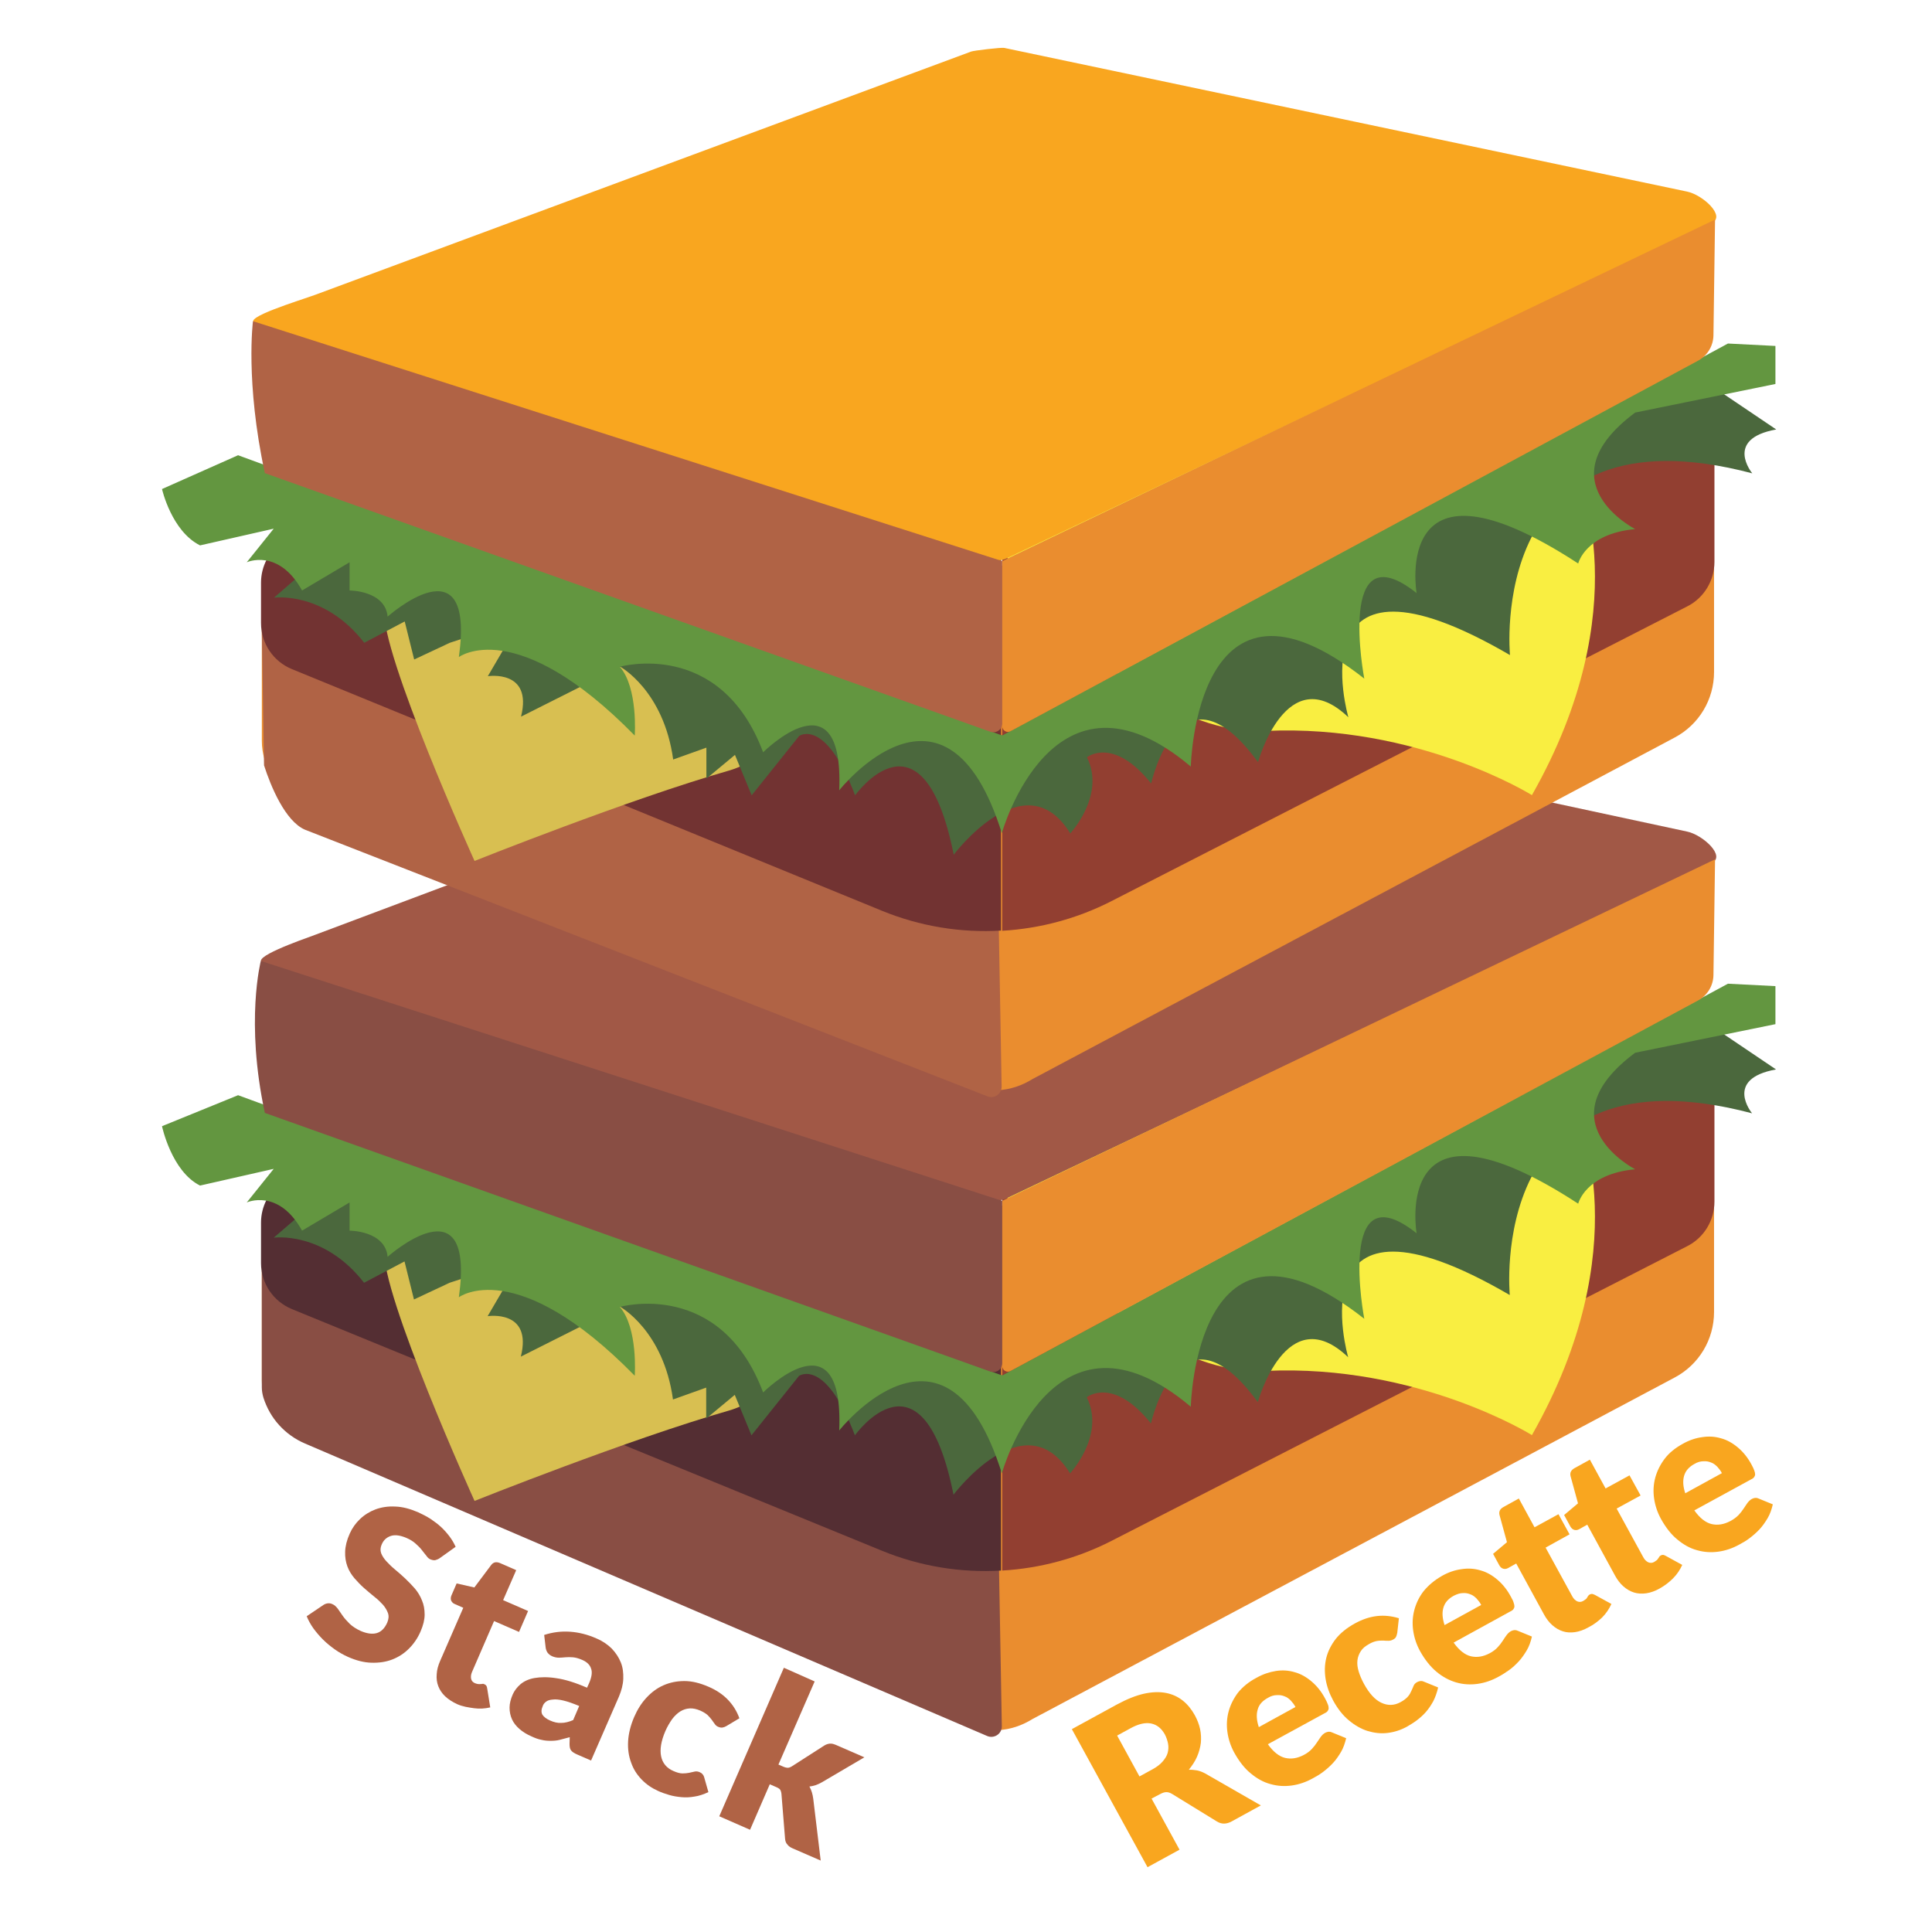 <?xml version="1.0" encoding="utf-8"?>
<!-- Generator: Adobe Illustrator 23.0.0, SVG Export Plug-In . SVG Version: 6.00 Build 0)  -->
<svg version="1.1" xmlns="http://www.w3.org/2000/svg" xmlns:xlink="http://www.w3.org/1999/xlink" x="0px" y="0px"
	 viewBox="0 0 96 96" style="enable-background:new 0 0 96 96;" xml:space="preserve">
<style type="text/css">
	.st0{fill:#EA8D2F;}
	.st1{fill:#894E44;}
	.st2{fill:#542E33;}
	.st3{fill:#923F31;}
	.st4{fill:#D8BF51;}
	.st5{fill:#F9EE41;}
	.st6{fill:#4B683D;}
	.st7{fill:#639640;}
	.st8{fill:#A15846;}
	.st9{fill:#B06345;}
	.st10{fill:#723332;}
	.st11{fill:#F9A61F;}
</style>
<g id="Sandwich_x5F_bottom">
	<g id="Bread_x5F_Bottom">
		<polyline class="st0" points="85.17,58.08 49.64,77.61 13.01,61.81 		"/>
		<path class="st0" d="M85.17,58.08v7.11c0,1.37-0.75,2.62-1.96,3.26L51.3,85.42c-1.06,0.66-2.3,0.74-3.4,0.21L14.98,71.58
			c-1.19-0.51-1.97-1.68-1.97-2.98v-6.79"/>
		<path class="st0" d="M13.01,61.81"/>
	</g>
	<g id="Ham">
		<path class="st1" d="M49.78,85.77l-0.14-7.86L13.01,63.17v5.77c0,0.17,0.03,0.34,0.08,0.51h0c0.33,1.03,1.08,1.86,2.07,2.28
			l33.89,14.53C49.4,86.41,49.79,86.15,49.78,85.77z"/>
		<g>
			<path class="st2" d="M49.39,35.49c-0.8-0.36-1.73-0.28-2.45,0.22L14.03,58.72c-0.66,0.46-1.06,1.22-1.06,2.03v2.01
				c0,1.01,0.61,1.91,1.54,2.29l29.3,12c1.9,0.78,3.93,1.11,5.93,0.99v-42.4L49.39,35.49z"/>
			<path class="st3" d="M83.73,51.13L49.8,35.64v42.4c1.87-0.11,3.72-0.6,5.42-1.47l28.62-14.65c0.83-0.42,1.35-1.28,1.35-2.21
				v-6.33C85.18,52.41,84.62,51.53,83.73,51.13z"/>
		</g>
	</g>
	<g id="Cheese">
		<g id="Shade">
			<g>
				<path class="st4" d="M19.09,62.06c-0.18,2.22,4.49,12.52,4.49,12.52s7.68-3.07,12.64-4.49c4.4-1.26,6.01-9.75,6.32-11.65
					l-2.04-8.39C32.45,53.92,19.22,60.51,19.09,62.06z"/>
				<path class="st5" d="M78.39,55.49l-26.31-9.57c0,0-2.53,1.17-6.05,2.87l2.04,8.39c0.04-0.24,0.06-0.38,0.06-0.38
					s7.2,11.68,14.76,11.32c7.56-0.35,13.23,3.19,13.23,3.19C81.42,61.98,78.39,55.49,78.39,55.49z"/>
			</g>
		</g>
	</g>
	<g id="Lettuce">
		<g id="bottom">
			<path class="st6" d="M14.66,60.59L13.6,61.5c0,0,2.48-0.35,4.49,2.24l2.01-1.06l0.47,1.89l1.77-0.83l3.54-1.16l-1.65,2.82
				c0,0,2.24-0.35,1.65,2.01l4.93-2.48c0,0,2.16,1.18,2.63,4.61l1.65-0.59v1.54l1.42-1.18l0.83,2.01l2.36-2.95
				c0,0,1.3-0.94,2.78,2.95c0,0,3.36-4.72,4.9,2.95c0,0,3.54-4.72,5.79-1.06c0,0,1.77-1.89,0.83-3.78c0,0,1.3-1.06,3.19,1.3
				c0,0,1.42-6.38,5.31-1.06c0,0,1.42-5.16,4.49-2.23c0,0-2.72-9.35,8.03-3.09c0,0-1.2-12.52,12.04-9.03c0,0-1.42-1.71,1.19-2.18
				l-4.55-3.07L49.8,68.35L18.68,57.53L14.66,60.59"/>
		</g>
		<path id="top" class="st7" d="M11.83,54.42l-3.78,1.54c0,0,0.47,2.24,1.89,2.95l3.66-0.83l-1.34,1.67c0,0,1.57-0.72,2.75,1.4
			l2.36-1.4v1.4c0,0,1.77,0,1.89,1.3c0,0,4.37-3.9,3.54,2.01c0,0,2.83-2.13,8.74,3.9c0,0,0.17-2.36-0.74-3.42
			c0,0,4.99-1.42,7.12,4.25c0,0,4.02-4.02,3.78,1.89c0,0,5.31-6.73,8.08,2.13c0,0,2.54-9.09,9.39-3.31c0,0,0.24-10.98,8.62-4.37
			c0,0-1.42-7.44,2.6-4.25c0,0-1.3-7.55,8.03-1.47c0,0,0.35-1.48,2.83-1.71c0,0-4.6-2.36,0-5.79l6.97-1.42v-1.89l-2.36-0.12
			L49.8,68.35L11.83,54.42z"/>
	</g>
	<g id="Bread_x5F_Top">
		<path class="st8" d="M48.26,34.21l-32.6,12.24c-0.74,0.27-3.31,1.17-2.56,1.41l36.26,11.74c0.2,0.06,0.41,0.05,0.6-0.03
			l35.09-16.69c0.73-0.33-0.44-1.4-1.22-1.56L49.9,34.03C49.75,34,48.4,34.16,48.26,34.21z"/>
		<path class="st0" d="M49.8,59.67v8.2c0,0.22,0.23,0.36,0.42,0.25l34.16-18.41c0.46-0.25,0.75-0.73,0.76-1.25
			c0.02-1.09,0.04-3.16,0.08-5.76L49.8,59.67z"/>
		<path class="st1" d="M13.16,55.3l36.05,12.85c0.29,0.1,0.59-0.11,0.59-0.42v-8.06L12.96,47.75C12.96,47.75,12.18,50.75,13.16,55.3
			z"/>
	</g>
</g>
<g id="Sandwich_x5F_top">
	<g id="Bread_x5F_Bottom_copy">
		<polyline class="st0" points="85.17,26.28 49.64,45.81 13.01,30.02 		"/>
		<path class="st0" d="M85.17,26.28v7.11c0,1.37-0.75,2.62-1.96,3.26L51.3,53.62c-1.06,0.66-2.3,0.74-3.4,0.21L14.98,39.79
			c-1.19-0.51-1.97-1.68-1.97-2.98v-6.79"/>
		<path class="st0" d="M13.01,30.02"/>
	</g>
	<g id="Ham_copy">
		<path class="st9" d="M13.12,38.03c0.33,1.03,1.05,2.78,2.04,3.2l33.89,13.24c0.35,0.15,0.73-0.11,0.72-0.49l-0.14-7.86
			L13.01,31.38"/>
		<g>
			<path class="st10" d="M49.39,3.84c-0.8-0.36-1.73-0.28-2.45,0.22L14.03,26.92c-0.66,0.46-1.06,1.22-1.06,2.03v2.01
				c0,1.01,0.61,1.91,1.54,2.29l29.3,12c1.9,0.78,3.93,1.11,5.93,0.99V4L49.39,3.84z"/>
			<path class="st3" d="M83.73,19.33L49.8,4v42.25c1.87-0.11,3.72-0.6,5.42-1.47l28.62-14.65c0.83-0.42,1.35-1.28,1.35-2.21v-6.33
				C85.18,20.62,84.62,19.74,83.73,19.33z"/>
		</g>
	</g>
	<g id="Cheese_copy">
		<g id="Shade_copy">
			<g>
				<path class="st4" d="M19.09,30.26c-0.18,2.22,4.49,12.52,4.49,12.52s7.68-3.07,12.64-4.49c4.4-1.26,6.01-9.75,6.32-11.65
					l-2.04-8.39C32.45,22.12,19.22,28.72,19.09,30.26z"/>
				<path class="st5" d="M78.39,23.69l-26.31-9.57c0,0-2.53,1.17-6.05,2.87l2.04,8.39c0.04-0.24,0.06-0.38,0.06-0.38
					s7.2,11.68,14.76,11.32c7.56-0.35,13.23,3.19,13.23,3.19C81.42,30.18,78.39,23.69,78.39,23.69z"/>
			</g>
		</g>
	</g>
	<g id="Lettuce_copy">
		<g id="bottom_copy">
			<path class="st6" d="M14.66,28.79l-1.05,0.91c0,0,2.48-0.35,4.49,2.24l2.01-1.06l0.47,1.89l1.77-0.83l3.54-1.16l-1.65,2.82
				c0,0,2.24-0.35,1.65,2.01l4.93-2.48c0,0,2.16,1.18,2.63,4.61l1.65-0.59v1.54l1.42-1.18l0.83,2.01l2.36-2.95
				c0,0,1.3-0.94,2.78,2.95c0,0,3.36-4.72,4.9,2.95c0,0,3.54-4.72,5.79-1.06c0,0,1.77-1.89,0.83-3.78c0,0,1.3-1.06,3.19,1.3
				c0,0,1.42-6.38,5.31-1.06c0,0,1.42-5.16,4.49-2.23c0,0-2.72-9.35,8.03-3.09c0,0-1.2-12.52,12.04-9.03c0,0-1.42-1.71,1.19-2.18
				l-4.55-3.07L49.8,36.55L18.68,25.73L14.66,28.79"/>
		</g>
		<path id="top_1_" class="st7" d="M11.83,22.62L8.05,24.3c0,0,0.47,2.09,1.89,2.8l3.66-0.83l-1.34,1.67c0,0,1.57-0.72,2.75,1.4
			l2.36-1.4v1.4c0,0,1.77,0,1.89,1.3c0,0,4.37-3.9,3.54,2.01c0,0,2.83-2.13,8.74,3.9c0,0,0.17-2.36-0.74-3.42
			c0,0,4.99-1.42,7.12,4.25c0,0,4.02-4.02,3.78,1.89c0,0,5.31-6.73,8.08,2.13c0,0,2.54-9.09,9.39-3.31c0,0,0.24-10.98,8.62-4.37
			c0,0-1.42-7.44,2.6-4.25c0,0-1.3-7.55,8.03-1.47c0,0,0.35-1.48,2.83-1.71c0,0-4.6-2.36,0-5.79l6.97-1.42v-1.89l-2.36-0.12
			L49.8,36.55L11.83,22.62z"/>
	</g>
	<g id="Bread_x5F_Top_copy">
		<path class="st11" d="M48.26,2.56l-32.6,12.09c-0.74,0.27-3.71,1.17-2.96,1.41L49.36,27.8c0.2,0.06,0.41,0.05,0.6-0.03
			l35.09-16.69c0.73-0.33-0.44-1.4-1.22-1.56L49.9,2.38C49.75,2.35,48.4,2.51,48.26,2.56z"/>
		<path class="st0" d="M49.8,27.88v8.2c0,0.22,0.23,0.36,0.42,0.25l34.16-18.41c0.46-0.25,0.75-0.73,0.76-1.25
			c0.02-1.09,0.04-3.16,0.08-5.76L49.8,27.88z"/>
		<path class="st9" d="M13.16,23.51l36.05,12.85c0.29,0.1,0.59-0.11,0.59-0.42v-8.06L12.57,15.96
			C12.57,15.96,12.18,18.96,13.16,23.51z"/>
	</g>
</g>
<g id="Title">
	<g>
		<path class="st9" d="M21.87,77.41c-0.08,0.06-0.16,0.09-0.23,0.11c-0.07,0.02-0.15,0-0.24-0.03c-0.08-0.03-0.15-0.09-0.21-0.18
			c-0.07-0.08-0.14-0.18-0.23-0.29c-0.08-0.11-0.19-0.21-0.31-0.32c-0.12-0.11-0.27-0.2-0.45-0.28c-0.31-0.13-0.57-0.17-0.78-0.1
			c-0.21,0.07-0.37,0.21-0.46,0.44c-0.06,0.14-0.07,0.28-0.02,0.42c0.05,0.13,0.14,0.27,0.26,0.4c0.12,0.13,0.26,0.27,0.43,0.41
			c0.17,0.14,0.34,0.29,0.51,0.45c0.17,0.16,0.33,0.33,0.48,0.5c0.15,0.18,0.27,0.38,0.35,0.59c0.09,0.21,0.13,0.44,0.13,0.7
			c0,0.25-0.07,0.53-0.2,0.83c-0.14,0.33-0.34,0.62-0.58,0.86c-0.24,0.24-0.52,0.42-0.83,0.54c-0.31,0.12-0.65,0.17-1.03,0.16
			s-0.76-0.11-1.17-0.29c-0.22-0.1-0.44-0.22-0.65-0.37c-0.21-0.15-0.41-0.31-0.59-0.49c-0.18-0.18-0.34-0.37-0.48-0.56
			c-0.14-0.2-0.25-0.4-0.33-0.6l0.83-0.56c0.06-0.04,0.13-0.07,0.21-0.08c0.08-0.01,0.16,0,0.24,0.04c0.1,0.04,0.18,0.12,0.26,0.22
			c0.07,0.11,0.16,0.22,0.25,0.36c0.09,0.13,0.21,0.26,0.35,0.4c0.14,0.13,0.32,0.25,0.54,0.35c0.3,0.13,0.57,0.17,0.79,0.11
			c0.22-0.06,0.4-0.23,0.53-0.52c0.07-0.17,0.09-0.32,0.04-0.47c-0.05-0.14-0.13-0.28-0.25-0.42c-0.12-0.13-0.26-0.27-0.43-0.4
			c-0.17-0.14-0.34-0.28-0.51-0.43c-0.17-0.15-0.33-0.32-0.48-0.49c-0.15-0.18-0.27-0.37-0.35-0.59c-0.08-0.22-0.12-0.46-0.11-0.73
			c0.01-0.27,0.08-0.57,0.23-0.9c0.12-0.27,0.29-0.51,0.51-0.72s0.48-0.37,0.77-0.48c0.3-0.11,0.63-0.16,0.98-0.14
			c0.36,0.01,0.73,0.11,1.13,0.28c0.22,0.1,0.43,0.21,0.62,0.33c0.19,0.13,0.37,0.26,0.53,0.41c0.16,0.15,0.3,0.31,0.42,0.47
			c0.12,0.16,0.22,0.33,0.3,0.51L21.87,77.41z"/>
		<path class="st9" d="M22.72,84.68c-0.24-0.11-0.44-0.24-0.6-0.39c-0.16-0.15-0.27-0.32-0.34-0.5c-0.07-0.18-0.1-0.38-0.08-0.6
			c0.01-0.21,0.07-0.43,0.17-0.66l1.15-2.64l-0.43-0.19c-0.08-0.03-0.13-0.09-0.17-0.16c-0.03-0.08-0.03-0.16,0.01-0.26l0.26-0.6
			l0.88,0.2l0.84-1.12c0.11-0.14,0.25-0.17,0.44-0.09l0.8,0.35l-0.65,1.49l1.24,0.54l-0.45,1.04l-1.24-0.54l-1.1,2.54
			c-0.05,0.12-0.06,0.23-0.04,0.33c0.02,0.1,0.09,0.18,0.2,0.22c0.06,0.02,0.11,0.04,0.15,0.04c0.04,0,0.08,0.01,0.12,0
			c0.03,0,0.07,0,0.1-0.01s0.06,0.01,0.09,0.02c0.05,0.02,0.08,0.05,0.1,0.08c0.02,0.03,0.03,0.08,0.04,0.14l0.15,0.93
			c-0.26,0.06-0.53,0.08-0.81,0.04S22.99,84.8,22.72,84.68z"/>
		<path class="st9" d="M28.68,87.18c-0.14-0.06-0.25-0.13-0.3-0.2c-0.06-0.07-0.08-0.18-0.08-0.33l0.01-0.33
			c-0.18,0.05-0.34,0.09-0.49,0.13s-0.31,0.05-0.46,0.05c-0.15,0-0.3-0.01-0.46-0.05c-0.16-0.03-0.32-0.09-0.49-0.17
			c-0.23-0.1-0.43-0.22-0.6-0.37c-0.16-0.14-0.29-0.3-0.37-0.48c-0.08-0.18-0.12-0.37-0.12-0.58c0-0.21,0.06-0.43,0.16-0.66
			c0.08-0.18,0.21-0.35,0.38-0.5c0.18-0.15,0.41-0.26,0.7-0.31s0.66-0.06,1.09,0.01c0.43,0.06,0.94,0.22,1.52,0.47l0.1-0.22
			c0.13-0.3,0.17-0.55,0.1-0.73c-0.06-0.19-0.21-0.33-0.44-0.43c-0.18-0.08-0.34-0.12-0.47-0.13c-0.13-0.01-0.25-0.01-0.37,0
			c-0.11,0.01-0.22,0.02-0.32,0.02c-0.1,0-0.21-0.02-0.33-0.07c-0.11-0.05-0.18-0.11-0.24-0.19c-0.05-0.08-0.08-0.17-0.09-0.27
			l-0.07-0.6c0.43-0.14,0.86-0.19,1.29-0.16c0.43,0.03,0.87,0.14,1.3,0.33c0.31,0.13,0.57,0.31,0.77,0.51
			c0.2,0.21,0.35,0.44,0.45,0.69s0.13,0.52,0.12,0.81c-0.01,0.29-0.09,0.58-0.21,0.87l-1.39,3.19L28.68,87.18z M27.33,85.49
			c0.2,0.09,0.38,0.13,0.56,0.12c0.18,0,0.38-0.05,0.59-0.14l0.3-0.7c-0.31-0.13-0.57-0.22-0.78-0.27
			c-0.21-0.05-0.39-0.07-0.53-0.05c-0.14,0.01-0.25,0.04-0.33,0.1c-0.08,0.06-0.14,0.13-0.17,0.22c-0.08,0.18-0.08,0.32-0.02,0.43
			C27.02,85.31,27.15,85.41,27.33,85.49z"/>
		<path class="st9" d="M36.09,85.77c-0.07,0.04-0.13,0.06-0.19,0.07c-0.06,0.01-0.12,0-0.2-0.03c-0.08-0.03-0.14-0.08-0.18-0.14
			c-0.04-0.06-0.1-0.13-0.15-0.21c-0.06-0.08-0.13-0.16-0.21-0.24c-0.09-0.08-0.21-0.15-0.36-0.22c-0.19-0.08-0.36-0.12-0.53-0.11
			c-0.17,0.01-0.32,0.06-0.47,0.15c-0.14,0.09-0.28,0.22-0.4,0.38c-0.12,0.17-0.24,0.37-0.34,0.6c-0.21,0.49-0.28,0.91-0.21,1.25
			c0.07,0.34,0.28,0.59,0.61,0.73c0.18,0.08,0.33,0.12,0.45,0.12c0.12,0,0.23-0.01,0.33-0.03c0.1-0.02,0.18-0.04,0.27-0.06
			s0.17-0.01,0.26,0.03c0.12,0.05,0.19,0.14,0.22,0.25l0.21,0.74c-0.24,0.11-0.47,0.19-0.69,0.22c-0.22,0.04-0.44,0.05-0.65,0.03
			c-0.21-0.02-0.41-0.05-0.61-0.11c-0.2-0.06-0.38-0.12-0.55-0.2c-0.31-0.14-0.58-0.32-0.82-0.57s-0.41-0.52-0.52-0.84
			c-0.12-0.32-0.17-0.67-0.15-1.05c0.02-0.38,0.12-0.79,0.3-1.21c0.16-0.37,0.36-0.69,0.61-0.96c0.25-0.27,0.53-0.48,0.85-0.62
			c0.32-0.14,0.66-0.21,1.04-0.21c0.38,0,0.77,0.1,1.19,0.28c0.4,0.17,0.72,0.39,0.97,0.65c0.25,0.26,0.44,0.56,0.57,0.92
			L36.09,85.77z"/>
		<path class="st9" d="M40.48,83.55l-1.8,4.13l0.23,0.1c0.09,0.04,0.17,0.06,0.24,0.06c0.06,0,0.13-0.03,0.21-0.08l1.59-1.02
			c0.09-0.06,0.19-0.09,0.28-0.1c0.1-0.01,0.2,0.02,0.32,0.07l1.4,0.61l-2.11,1.24c-0.1,0.06-0.2,0.1-0.3,0.14
			c-0.1,0.03-0.21,0.06-0.32,0.07c0.1,0.18,0.16,0.38,0.19,0.61l0.37,3.07l-1.38-0.6c-0.12-0.05-0.21-0.11-0.27-0.19
			c-0.07-0.07-0.11-0.17-0.12-0.29l-0.18-2.23c-0.01-0.1-0.04-0.18-0.07-0.22s-0.11-0.09-0.21-0.13l-0.3-0.13l-0.98,2.26l-1.53-0.67
			l3.21-7.38L40.48,83.55z"/>
	</g>
	<g>
		<path class="st11" d="M57.22,89.37l1.39,2.54l-1.59,0.87l-3.76-6.86l2.23-1.22c0.5-0.27,0.95-0.45,1.35-0.54
			c0.41-0.09,0.77-0.1,1.09-0.04c0.32,0.06,0.6,0.19,0.84,0.38s0.44,0.44,0.6,0.73c0.12,0.22,0.21,0.45,0.26,0.68
			c0.05,0.23,0.06,0.46,0.04,0.69c-0.03,0.23-0.09,0.46-0.19,0.69c-0.1,0.23-0.24,0.44-0.41,0.65c0.14-0.01,0.27,0.01,0.41,0.03
			c0.14,0.03,0.27,0.08,0.4,0.15l2.77,1.59l-1.44,0.79c-0.27,0.15-0.51,0.15-0.74,0.01l-2.23-1.37c-0.1-0.06-0.19-0.09-0.28-0.09
			c-0.09,0-0.19,0.03-0.32,0.1L57.22,89.37z M56.62,88.27l0.64-0.35c0.22-0.12,0.39-0.25,0.51-0.39s0.21-0.28,0.25-0.43
			c0.04-0.15,0.05-0.3,0.02-0.46c-0.03-0.15-0.08-0.31-0.16-0.46c-0.17-0.3-0.39-0.48-0.68-0.54c-0.29-0.06-0.64,0.02-1.05,0.25
			l-0.64,0.35L56.62,88.27z"/>
		<path class="st11" d="M62.43,83.37c0.32-0.18,0.65-0.29,0.97-0.34c0.32-0.05,0.63-0.03,0.93,0.06c0.3,0.08,0.58,0.24,0.84,0.46
			c0.26,0.22,0.49,0.5,0.68,0.86c0.06,0.11,0.1,0.2,0.13,0.28c0.03,0.07,0.04,0.14,0.04,0.19c0,0.05-0.02,0.1-0.05,0.14
			c-0.03,0.04-0.08,0.08-0.15,0.11L63,86.67c0.27,0.38,0.56,0.61,0.86,0.68c0.3,0.07,0.61,0.02,0.93-0.15
			c0.17-0.09,0.3-0.19,0.4-0.3c0.1-0.11,0.18-0.21,0.25-0.32c0.07-0.1,0.13-0.2,0.19-0.28s0.13-0.15,0.22-0.2
			c0.12-0.06,0.23-0.07,0.33-0.02l0.71,0.29c-0.06,0.25-0.14,0.49-0.26,0.69c-0.12,0.2-0.25,0.39-0.4,0.55
			c-0.15,0.16-0.31,0.3-0.48,0.43s-0.34,0.23-0.51,0.32c-0.34,0.19-0.69,0.31-1.05,0.36c-0.36,0.05-0.71,0.03-1.06-0.07
			c-0.34-0.09-0.67-0.27-0.98-0.53c-0.31-0.25-0.58-0.6-0.82-1.03c-0.18-0.33-0.29-0.67-0.34-1.02c-0.05-0.35-0.03-0.7,0.06-1.03
			c0.09-0.33,0.25-0.65,0.47-0.94C61.75,83.82,62.05,83.57,62.43,83.37z M63.01,84.36c-0.28,0.15-0.46,0.35-0.52,0.6
			c-0.07,0.24-0.05,0.53,0.06,0.86l1.82-1c-0.06-0.12-0.14-0.22-0.23-0.32c-0.09-0.09-0.19-0.17-0.31-0.21
			c-0.12-0.05-0.24-0.07-0.38-0.06C63.31,84.23,63.16,84.27,63.01,84.36z"/>
		<path class="st11" d="M69.43,81.13c-0.02,0.08-0.03,0.14-0.06,0.2c-0.02,0.05-0.07,0.1-0.15,0.14c-0.07,0.04-0.15,0.06-0.22,0.06
			c-0.08,0-0.16,0-0.26-0.01c-0.09,0-0.2,0-0.32,0.02c-0.12,0.02-0.25,0.07-0.39,0.15c-0.18,0.1-0.32,0.21-0.41,0.35
			c-0.09,0.14-0.15,0.29-0.17,0.46c-0.02,0.17,0,0.35,0.06,0.55c0.06,0.2,0.15,0.41,0.27,0.63c0.26,0.47,0.54,0.78,0.86,0.93
			c0.32,0.15,0.64,0.14,0.95-0.03c0.17-0.09,0.29-0.19,0.37-0.28s0.13-0.19,0.17-0.28c0.04-0.09,0.08-0.17,0.11-0.25
			c0.03-0.08,0.09-0.14,0.18-0.19c0.12-0.06,0.23-0.07,0.33-0.02l0.71,0.29c-0.06,0.26-0.14,0.48-0.24,0.68
			c-0.11,0.2-0.23,0.38-0.37,0.54s-0.29,0.29-0.46,0.42c-0.16,0.12-0.33,0.22-0.5,0.32c-0.3,0.16-0.61,0.26-0.95,0.3
			c-0.33,0.04-0.66,0-0.99-0.1c-0.32-0.1-0.63-0.28-0.93-0.53s-0.55-0.57-0.77-0.97c-0.19-0.35-0.32-0.71-0.38-1.07
			c-0.06-0.37-0.05-0.72,0.03-1.05s0.24-0.65,0.47-0.95c0.23-0.29,0.55-0.55,0.95-0.77c0.38-0.21,0.75-0.33,1.11-0.37
			c0.36-0.04,0.72,0,1.08,0.11L69.43,81.13z"/>
		<path class="st11" d="M71.66,78.3c0.32-0.18,0.65-0.29,0.97-0.33c0.32-0.05,0.63-0.03,0.93,0.06c0.3,0.08,0.58,0.24,0.84,0.46
			c0.26,0.22,0.49,0.5,0.68,0.86c0.06,0.11,0.11,0.2,0.13,0.28c0.03,0.08,0.04,0.14,0.04,0.19c0,0.05-0.02,0.1-0.05,0.14
			c-0.03,0.04-0.08,0.08-0.15,0.11l-2.82,1.55c0.27,0.38,0.56,0.61,0.86,0.68c0.3,0.07,0.61,0.02,0.93-0.15
			c0.17-0.09,0.3-0.19,0.4-0.3c0.1-0.11,0.18-0.21,0.25-0.32s0.13-0.2,0.19-0.28s0.13-0.15,0.22-0.2c0.12-0.06,0.23-0.07,0.33-0.02
			l0.71,0.29c-0.06,0.26-0.14,0.49-0.26,0.69s-0.25,0.39-0.4,0.55c-0.15,0.16-0.31,0.31-0.48,0.43c-0.17,0.12-0.34,0.23-0.51,0.32
			c-0.34,0.19-0.69,0.31-1.05,0.36c-0.36,0.05-0.71,0.03-1.06-0.07c-0.34-0.1-0.67-0.27-0.98-0.53c-0.31-0.26-0.58-0.6-0.82-1.03
			c-0.18-0.33-0.29-0.67-0.34-1.02c-0.05-0.35-0.03-0.7,0.06-1.03c0.09-0.33,0.24-0.65,0.47-0.94
			C70.99,78.76,71.29,78.51,71.66,78.3z M72.24,79.29c-0.28,0.15-0.45,0.35-0.52,0.6c-0.07,0.24-0.05,0.53,0.06,0.86l1.82-1
			c-0.06-0.12-0.14-0.22-0.23-0.32c-0.09-0.09-0.19-0.17-0.31-0.21c-0.12-0.05-0.24-0.07-0.38-0.06
			C72.55,79.16,72.4,79.21,72.24,79.29z"/>
		<path class="st11" d="M78.93,80.86c-0.23,0.13-0.46,0.21-0.67,0.24c-0.21,0.03-0.42,0.02-0.6-0.04c-0.19-0.06-0.36-0.16-0.52-0.3
			c-0.16-0.14-0.3-0.32-0.42-0.54l-1.38-2.53l-0.41,0.23c-0.08,0.04-0.15,0.05-0.23,0.03c-0.08-0.02-0.15-0.08-0.2-0.17l-0.31-0.57
			l0.69-0.58l-0.37-1.35c-0.04-0.17,0.02-0.3,0.2-0.4l0.76-0.42l0.78,1.43l1.19-0.65l0.55,1L76.8,76.9l1.33,2.43
			c0.06,0.11,0.14,0.19,0.24,0.24c0.1,0.04,0.19,0.04,0.3-0.02c0.05-0.03,0.09-0.06,0.13-0.09s0.05-0.06,0.07-0.09
			c0.02-0.03,0.04-0.06,0.05-0.08c0.02-0.02,0.04-0.04,0.07-0.06c0.04-0.02,0.08-0.03,0.12-0.03c0.04,0.01,0.08,0.02,0.14,0.05
			l0.82,0.45c-0.11,0.24-0.26,0.47-0.46,0.67C79.41,80.56,79.19,80.73,78.93,80.86z"/>
		<path class="st11" d="M82.47,78.93c-0.23,0.13-0.46,0.21-0.67,0.24c-0.21,0.03-0.42,0.02-0.61-0.04c-0.19-0.06-0.36-0.16-0.52-0.3
			s-0.3-0.32-0.42-0.54l-1.38-2.53l-0.41,0.23c-0.08,0.04-0.15,0.05-0.23,0.03c-0.08-0.02-0.15-0.08-0.2-0.17l-0.31-0.57l0.69-0.58
			l-0.37-1.35c-0.04-0.17,0.02-0.3,0.2-0.4L79,72.53l0.78,1.43l1.19-0.65l0.55,1l-1.19,0.65l1.33,2.43
			c0.06,0.11,0.14,0.19,0.24,0.24c0.1,0.04,0.2,0.04,0.3-0.02c0.05-0.03,0.09-0.06,0.13-0.09c0.03-0.03,0.05-0.06,0.07-0.09
			c0.02-0.03,0.04-0.05,0.05-0.08c0.02-0.02,0.04-0.04,0.07-0.06c0.04-0.02,0.08-0.03,0.12-0.03c0.04,0.01,0.08,0.02,0.13,0.05
			l0.82,0.45c-0.11,0.24-0.26,0.47-0.46,0.67C82.94,78.62,82.72,78.79,82.47,78.93z"/>
		<path class="st11" d="M83.62,71.74c0.32-0.18,0.65-0.29,0.97-0.33c0.32-0.05,0.63-0.03,0.93,0.06c0.3,0.08,0.58,0.24,0.84,0.46
			c0.26,0.22,0.49,0.5,0.68,0.86c0.06,0.11,0.1,0.2,0.13,0.28s0.04,0.14,0.04,0.19c0,0.05-0.02,0.1-0.05,0.14
			c-0.03,0.04-0.08,0.08-0.15,0.11l-2.82,1.54c0.27,0.38,0.56,0.61,0.86,0.68c0.3,0.07,0.61,0.02,0.93-0.15
			c0.17-0.09,0.3-0.19,0.41-0.3c0.1-0.11,0.18-0.21,0.25-0.32c0.07-0.1,0.13-0.2,0.19-0.28s0.13-0.15,0.22-0.2
			c0.12-0.06,0.23-0.07,0.33-0.02l0.71,0.29c-0.06,0.26-0.14,0.49-0.26,0.69c-0.12,0.2-0.25,0.39-0.4,0.55
			c-0.15,0.16-0.31,0.3-0.48,0.43c-0.17,0.13-0.34,0.23-0.51,0.32c-0.34,0.19-0.69,0.31-1.05,0.36c-0.36,0.05-0.71,0.03-1.06-0.07
			c-0.34-0.09-0.67-0.27-0.98-0.53c-0.31-0.25-0.58-0.6-0.82-1.03c-0.18-0.33-0.29-0.67-0.34-1.02c-0.05-0.35-0.03-0.7,0.06-1.03
			c0.09-0.33,0.25-0.65,0.47-0.94S83.24,71.95,83.62,71.74z M84.2,72.74c-0.28,0.15-0.45,0.35-0.52,0.6
			c-0.07,0.25-0.05,0.53,0.06,0.86l1.82-1c-0.06-0.12-0.14-0.22-0.23-0.32c-0.09-0.09-0.19-0.17-0.31-0.21
			c-0.12-0.05-0.24-0.07-0.38-0.06C84.5,72.61,84.35,72.65,84.2,72.74z"/>
	</g>
</g>
</svg>
